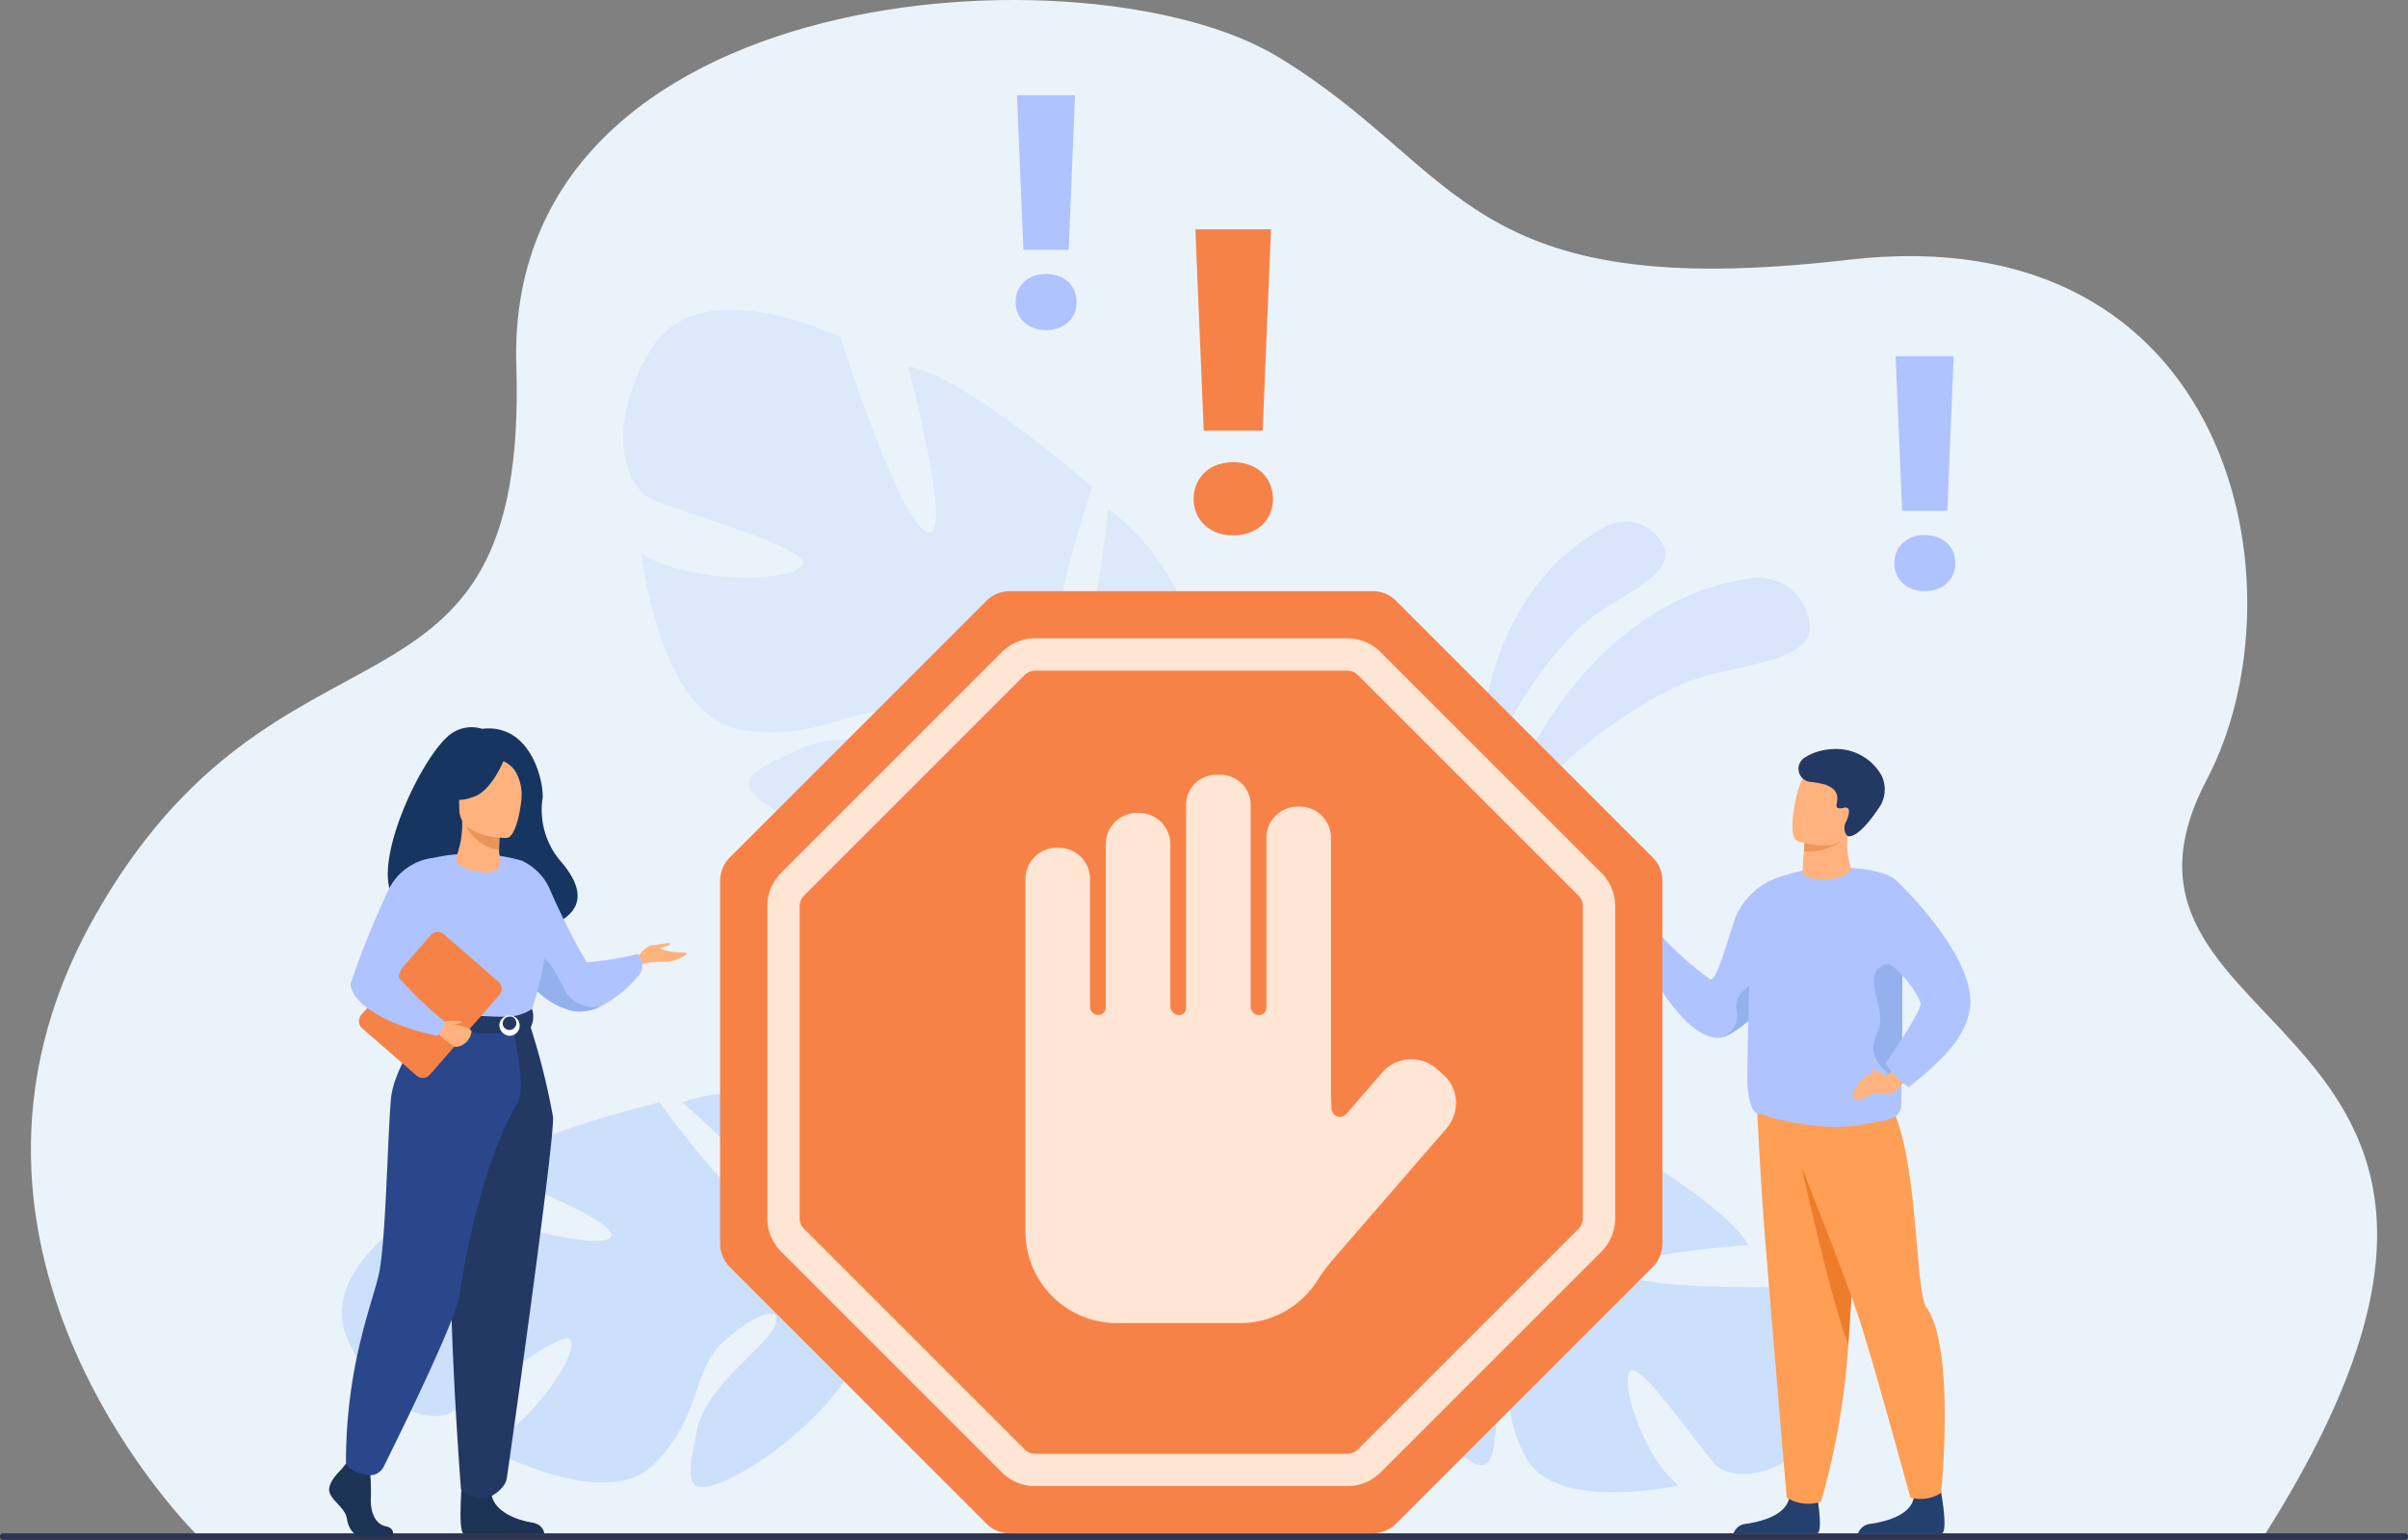 <svg id="Grupo_879791" data-name="Grupo 879791" xmlns="http://www.w3.org/2000/svg" xmlns:xlink="http://www.w3.org/1999/xlink" width="148.538" height="95" viewBox="0 0 148.538 95">
  <rect x="0" y="0" width="148.538" height="95" fill="#808080" stroke="none"/>
  <defs>
    <clipPath id="clip-path">
      <rect id="Rectángulo_297646" data-name="Rectángulo 297646" width="148.538" height="95" fill="none"/>
    </clipPath>
    <clipPath id="clip-path-3">
      <rect id="Rectángulo_297642" data-name="Rectángulo 297642" width="20.197" height="18.03" fill="none"/>
    </clipPath>
    <clipPath id="clip-path-4">
      <rect id="Rectángulo_297643" data-name="Rectángulo 297643" width="11.658" height="18.433" fill="none"/>
    </clipPath>
    <clipPath id="clip-path-5">
      <rect id="Rectángulo_297644" data-name="Rectángulo 297644" width="35.396" height="40.53" fill="none"/>
    </clipPath>
  </defs>
  <g id="Grupo_879790" data-name="Grupo 879790" clip-path="url(#clip-path)">
    <g id="Grupo_879789" data-name="Grupo 879789" transform="translate(0 0)">
      <g id="Grupo_879788" data-name="Grupo 879788" clip-path="url(#clip-path)">
        <path id="Trazado_264999" data-name="Trazado 264999" d="M43.621,94.833s-18.027-17.5-6.558-38.083S63.934,46.516,63.189,22.556,98.614-3.463,110.127,3.485,121.571,18.8,145.339,16.031s28.308,20.31,22.125,32.072c-8.773,16.688,24.35,13.936,3.479,46.73Z" transform="translate(-31.339 -0.003)" fill="#ebf3fa"/>
        <g id="Grupo_879781" data-name="Grupo 879781" transform="translate(91.447 35.627)" opacity="0.3">
          <g id="Grupo_879780" data-name="Grupo 879780">
            <g id="Grupo_879779" data-name="Grupo 879779" clip-path="url(#clip-path-3)">
              <path id="Trazado_265000" data-name="Trazado 265000" d="M1595.006,639.432s3.83-16.235,16.752-18.02a3.186,3.186,0,0,1,3.351,2.46c.837,2.768-4.162,2.788-7.252,3.9s-10.293,5.834-12.852,11.658" transform="translate(-1595.006 -621.402)" fill="#aec3ff"/>
            </g>
          </g>
        </g>
        <g id="Grupo_879784" data-name="Grupo 879784" transform="translate(91.087 32.185)" opacity="0.3">
          <g id="Grupo_879783" data-name="Grupo 879783">
            <g id="Grupo_879782" data-name="Grupo 879782" clip-path="url(#clip-path-4)">
              <path id="Trazado_265001" data-name="Trazado 265001" d="M1588.8,579.816s-1.344-13.448,8.086-18.221a2.581,2.581,0,0,1,3.216,1c1.371,1.9-2.454,3.233-4.528,4.9s-6.349,7.182-6.775,12.319" transform="translate(-1588.734 -561.383)" fill="#aec3ff"/>
            </g>
          </g>
        </g>
        <path id="Trazado_265002" data-name="Trazado 265002" d="M148.367,1650.283H.171a.172.172,0,0,1-.171-.171v-.065a.172.172,0,0,1,.171-.171h148.2a.172.172,0,0,1,.171.171v.065a.172.172,0,0,1-.171.171" transform="translate(0 -1555.283)" fill="#2e3552"/>
        <path id="Trazado_265003" data-name="Trazado 265003" d="M368.112,1191.4c-2-4.546,5.241-8.452,5.241-8.452s9.536,3.086,10.9,2.24-7.638-4.231-7.638-4.231c2.222-2.174,10.743-4.167,10.743-4.167s5.748,7.932,6.866,6.775-5.448-6.764-5.448-6.764c2.9-1.179,7.264-.211,7.264-.211,6.29,2.24,3.089,10.2,3.089,10.2a15.926,15.926,0,0,0,6.126,4.423h0a11.551,11.551,0,0,1,1.96.913l-.636.512q-.284-.193-.57-.354l0,0-.008,0c-.123-.063-.3-.153-.513-.26h0c-.5-.224-.858-.4-1.1-.535h0c-1.544-.725-3.635-1.6-4.457-1.481a1.579,1.579,0,0,0-.1-.4l.1.4c.79,3.209-4.339,7.981-7.872,9.8s-2.9-.1-2.385-2.8,4.23-5.092,4.8-6.451-1.343-.713-3.239,1.071-1.279,4.619-4.293,7.56-10.449-1.2-10.449-1.2c2.818-1.116,5.859-5.616,5.388-6.519s-6.394,4-7.515,4.515-4.256-.033-6.251-4.578" transform="translate(-346.679 -1108.78)" fill="#cde0fb"/>
        <path id="Trazado_265004" data-name="Trazado 265004" d="M1401.013,1205.871c2.91-3.434-2.367-8.7-2.367-8.7s-9.086.214-10.056-.876,7.732-1.7,7.732-1.7c-1.368-2.465-8.258-6.4-8.258-6.4s-7.048,5.405-7.721,4.11,6.485-4.468,6.485-4.468c-2.211-1.774-6.258-2.064-6.258-2.064-6.046.318-5.325,8.066-5.325,8.066a14.442,14.442,0,0,1-6.469,2.258h0a10.47,10.47,0,0,0-1.94.286l.42.61q.3-.094.587-.161h0l.008,0c.123-.023.3-.055.513-.093h0c.493-.065.849-.125,1.1-.179h0c1.529-.23,3.574-.454,4.256-.133a1.436,1.436,0,0,1,.19-.323l-.19.323c-1.517,2.584,1.7,8.059,4.3,10.555s2.546.664,2.8-1.818-2.358-5.52-2.5-6.849,1.352-.271,2.538,1.769-.084,4.345,1.774,7.681,9.391,1.665,9.391,1.665c-2.16-1.7-3.638-6.4-2.995-7.06s4.522,5.128,5.362,5.869,3.707,1.073,6.618-2.361" transform="translate(-1288.471 -1117.786)" fill="#cde0fb"/>
        <g id="Grupo_879787" data-name="Grupo 879787" transform="translate(38.434 19.113)" opacity="0.5">
          <g id="Grupo_879786" data-name="Grupo 879786">
            <g id="Grupo_879785" data-name="Grupo 879785" clip-path="url(#clip-path-5)">
              <path id="Trazado_265005" data-name="Trazado 265005" d="M672.069,335.826c3-5.034,11.714-.759,11.714-.759s3.573,11.278,5.324,12.013-1.172-10.239-1.172-10.239c3.613.644,11.37,7.465,11.37,7.465s-3.68,10.961-1.8,11.242,2.763-9.872,2.763-9.872c3.118,1.974,5.183,6.835,5.183,6.835,2.161,7.579-7.683,9.963-7.683,9.963a18.8,18.8,0,0,0-.049,8.918h0a13.639,13.639,0,0,1,.467,2.509l-.928-.26c-.006-.27-.022-.534-.05-.791a.006.006,0,0,0,0,0v-.011c-.023-.161-.058-.391-.1-.671h0s0,0,0,0c-.128-.634-.2-1.1-.243-1.428a.01.01,0,0,1,0,0c-.362-1.98-.95-4.593-1.633-5.3a1.866,1.866,0,0,0,.318-.37l-.318.37c-2.542,2.959-10.643,1.3-14.814-.843s-1.893-2.855,1.057-4.213,7.793.573,9.49.191-.236-1.779-3.25-2.378-5.315,1.938-10.207,1.058-6.014-10.86-6.014-10.86c3,1.942,9.413,1.779,9.958.707s-8.224-3.4-9.49-4.125-2.887-4.112.113-9.145" transform="translate(-670.366 -333.373)" fill="#cde0fb"/>
            </g>
          </g>
        </g>
        <path id="Trazado_265006" data-name="Trazado 265006" d="M1284.268,263.421a2.3,2.3,0,0,1,.174-.9,2.109,2.109,0,0,1,.492-.717,2.26,2.26,0,0,1,.765-.473,2.817,2.817,0,0,1,1.007-.17,2.881,2.881,0,0,1,1.015.17,2.25,2.25,0,0,1,.773.473,2.112,2.112,0,0,1,.492.717,2.305,2.305,0,0,1,.174.9,2.25,2.25,0,0,1-.174.894,2.125,2.125,0,0,1-.492.71,2.242,2.242,0,0,1-.773.473,2.884,2.884,0,0,1-1.015.17,2.82,2.82,0,0,1-1.007-.17,2.252,2.252,0,0,1-.765-.473,2.121,2.121,0,0,1-.492-.71,2.246,2.246,0,0,1-.174-.894m4.256-4.207h-3.635l-.515-12.422h4.665Z" transform="translate(-1210.637 -232.643)" fill="#f78248"/>
        <path id="Trazado_265007" data-name="Trazado 265007" d="M1092.813,115.2a1.763,1.763,0,0,1,.134-.692,1.616,1.616,0,0,1,.378-.55,1.736,1.736,0,0,1,.587-.363,2.163,2.163,0,0,1,.773-.131,2.212,2.212,0,0,1,.779.131,1.725,1.725,0,0,1,.593.363,1.621,1.621,0,0,1,.378.55,1.769,1.769,0,0,1,.134.692,1.727,1.727,0,0,1-.134.687,1.632,1.632,0,0,1-.378.545,1.72,1.72,0,0,1-.593.363,2.213,2.213,0,0,1-.779.13,2.163,2.163,0,0,1-.773-.13,1.73,1.73,0,0,1-.587-.363,1.626,1.626,0,0,1-.378-.545,1.721,1.721,0,0,1-.134-.687m3.267-3.229h-2.79l-.4-9.533h3.581Z" transform="translate(-1030.159 -96.562)" fill="#aec3ff"/>
        <path id="Trazado_265008" data-name="Trazado 265008" d="M2038.188,396.155a1.765,1.765,0,0,1,.134-.692,1.616,1.616,0,0,1,.378-.55,1.733,1.733,0,0,1,.587-.363,2.162,2.162,0,0,1,.773-.131,2.212,2.212,0,0,1,.779.131,1.724,1.724,0,0,1,.593.363,1.621,1.621,0,0,1,.378.55,1.772,1.772,0,0,1,.134.692,1.73,1.73,0,0,1-.134.687,1.631,1.631,0,0,1-.378.545,1.719,1.719,0,0,1-.593.363,2.212,2.212,0,0,1-.779.13,2.162,2.162,0,0,1-.773-.13,1.728,1.728,0,0,1-.587-.363,1.626,1.626,0,0,1-.378-.545,1.723,1.723,0,0,1-.134-.687m3.267-3.229h-2.79l-.4-9.533h3.581Z" transform="translate(-1921.333 -361.412)" fill="#aec3ff"/>
        <path id="Trazado_265009" data-name="Trazado 265009" d="M1777.36,946.907a18.8,18.8,0,0,1-2.054,3.063h0a6.167,6.167,0,0,1-2.252,1.878l-.005,0c-.035.012-.07.024-.1.033h-.006a1.226,1.226,0,0,1-.391.05c-2.211-.1-4.541-4.841-4.541-4.841a1.686,1.686,0,0,1,.49-.959,1.987,1.987,0,0,1,.664-.437,20.385,20.385,0,0,0,2.963,2.621c.366.11.847-1.6,1.536-3.741a4.457,4.457,0,0,1,3.111-2.673s2.451,1.551.589,5" transform="translate(-1666.642 -887.903)" fill="#aec3ff"/>
        <path id="Trazado_265010" data-name="Trazado 265010" d="M1856.4,1055.088h0a6.167,6.167,0,0,1-2.252,1.878l-.005,0-.1.033-.006,0h0a1.712,1.712,0,0,0,.858-1.084c.116-.709-.635-1.289,1.251-2.386,1.1-.639.258,1.555.258,1.555" transform="translate(-1747.733 -993.02)" fill="#94b0ed"/>
        <path id="Trazado_265011" data-name="Trazado 265011" d="M1865.211,1603.1h5.181c.371-.252-.1-2.713-.1-2.713s-1.414-.536-1.658.555-1.8,1.437-2.625,1.57a.887.887,0,0,0-.8.588" transform="translate(-1758.273 -1508.507)" fill="#24406d"/>
        <path id="Trazado_265012" data-name="Trazado 265012" d="M1896.033,1175.687s-.163,3.023-.368,6.525c-.147,2.511-.315,5.27-.458,7.335-.019.274-.038.536-.056.784-.005.077-.011.153-.017.229a46.053,46.053,0,0,1-1.611,8.69,2.526,2.526,0,0,1-2.115-.254s-1-11.763-1.375-16.508c-.274-3.493-.507-8.577-.507-8.577Z" transform="translate(-1781.194 -1106.606)" fill="#ff9e55"/>
        <path id="Trazado_265013" data-name="Trazado 265013" d="M1941.426,1258.415c-.147,2.511-.314,5.27-.458,7.335-.952-2.246-2.9-11-2.9-11Z" transform="translate(-1826.955 -1182.81)" fill="#ed7d2b"/>
        <path id="Trazado_265014" data-name="Trazado 265014" d="M1999.241,1603.1h5.181c.371-.252-.1-2.713-.1-2.713s-1.414-.536-1.658.555-1.8,1.437-2.625,1.57a.886.886,0,0,0-.8.588" transform="translate(-1884.618 -1508.507)" fill="#24406d"/>
        <path id="Trazado_265015" data-name="Trazado 265015" d="M1914.075,1165.15s3.7,9.21,4.883,12.7c.843,2.487,3.219,11.211,3.219,11.211a2.387,2.387,0,0,0,1.9-.293s.884-8.913-.9-11.426c-.947-1.333-.235-13.86-4.077-13.968s-5.025,1.775-5.025,1.775" transform="translate(-1804.335 -1096.671)" fill="#ff9e55"/>
        <path id="Trazado_265016" data-name="Trazado 265016" d="M1889.486,945.424c-.016,1.31-.03,2.271-.027,2.514.01.792-.5.971-1.019,1.092,0,0-.483.1-1.091.207a12.011,12.011,0,0,1-1.823.195,16.444,16.444,0,0,1-4.772-.785c-.489,0-.712-.756-.792-1.812-.054-.715.166-7.84.194-9.62a4.641,4.641,0,0,1,.915-2.628c1.814-1.6,7.167-1.4,8.131-.3.238.274.308,2.912.316,5.8.005,1.86-.014,3.825-.032,5.33" transform="translate(-1772.17 -879.908)" fill="#aec3ff"/>
        <path id="Trazado_265017" data-name="Trazado 265017" d="M1942.274,896.948c-.683.74-2.979.631-2.911-.016.009-.08.024-.553.032-.626s.011-.117.016-.171q.023-.239.039-.422c.031-.354.04-.547.04-.547h0c.066-.019,1.542-.437,2.276-.611a1.182,1.182,0,0,1,.407-.068c-.225,1.649.323,2.217.1,2.46" transform="translate(-1828.172 -843.198)" fill="#ffb27d"/>
        <path id="Trazado_265018" data-name="Trazado 265018" d="M1943.294,896.265a3.589,3.589,0,0,1-2.4.671c.031-.354.04-.547.04-.547h0c.066-.018,1.542-.437,2.276-.611.129.053-.042.4.078.487" transform="translate(-1829.62 -844.421)" fill="#ed975d"/>
        <path id="Trazado_265019" data-name="Trazado 265019" d="M1928.739,830.919a5.576,5.576,0,0,0,1.025.239c.84.113,1.945.047,2.292-.97.585-1.711,1.331-2.737-.389-3.436a2.733,2.733,0,0,0-1.91-.251,1.383,1.383,0,0,0-.708.613c-.334.524-1.006,3.506-.31,3.805" transform="translate(-1817.872 -779.038)" fill="#ffb27d"/>
        <path id="Trazado_265020" data-name="Trazado 265020" d="M1935.4,806.661a.812.812,0,0,0,.31,1.477,5.961,5.961,0,0,1,1.009.185c.428.19.8.392.694,1.055-.034.226-.144.5.437.364a.282.282,0,0,1,.211.013c.241.143-.067.836-.16.986,0,0-.134.5.163.738.036.029.619.284,2.023-1.866a2,2,0,0,0,.091-1.829,3.211,3.211,0,0,0-3.08-1.657,3.411,3.411,0,0,0-1.7.534" transform="translate(-1824.096 -759.91)" fill="#233862"/>
        <path id="Trazado_265021" data-name="Trazado 265021" d="M2017.507,1042.923c-.261,1.215-.195,1.228-.6.909-1.634-1.3-1.156-1.979-.793-3.1s-.911-2.886,0-3.636c.891-.734,1.4.449,1.421.5.005,1.86-.014,3.825-.032,5.33" transform="translate(-1900.191 -977.406)" fill="#94b0ed"/>
        <path id="Trazado_265022" data-name="Trazado 265022" d="M1996.405,1140.017s-.616,1.007-1.02.972-.949-.186-1.263.114-.822,1.075-.68,1.281.711.023,1.121-.2,1.054.111,1.4-.145a12,12,0,0,0,1.166-1.275Z" transform="translate(-1879.129 -1074.657)" fill="#ffb27d"/>
        <path id="Trazado_265023" data-name="Trazado 265023" d="M2023.1,948.58s5.111,4.81,4.448,8.009c-.3,1.458-1.241,2.688-3.742,4.679a4.912,4.912,0,0,1-1.443-1.481s2.27-3.2,2.182-3.742a6.526,6.526,0,0,0-2.213-2.6c-.556-.26-.5-4.309.768-4.867" transform="translate(-1906.064 -894.195)" fill="#aec3ff"/>
        <path id="Trazado_265024" data-name="Trazado 265024" d="M2013.953,1150.9s-.539-.236-.712-.337-.135.063-.082.144a.6.6,0,0,0,.409.284.675.675,0,0,0,.385-.091" transform="translate(-1897.697 -1084.571)" fill="#ffb27d"/>
        <path id="Trazado_265025" data-name="Trazado 265025" d="M419.675,793.606c-.185-.356,4.032-1.64,4.1,1.878,0,0,7.9-.194,4.127-4.6a4.874,4.874,0,0,1-1.132-3.957c.04-1.173-.813-4.583-3.737-4.239a2.177,2.177,0,0,0-1.721.184c-2.173,1.127-7.041,12.029-1.635,10.732" transform="translate(-393.294 -737.726)" fill="#163560"/>
        <path id="Trazado_265026" data-name="Trazado 265026" d="M685.371,1015.7s.514-.783.928-.8,1.182-.23,1.12-.077-.537.169-.583.261.706.23.921.246.721,0,.706.107a2.438,2.438,0,0,1-1.546.491,4.294,4.294,0,0,0-1.416.184Z" transform="translate(-646.077 -956.587)" fill="#ffb27d"/>
        <path id="Trazado_265027" data-name="Trazado 265027" d="M555.68,932.638a7.71,7.71,0,0,0,.786,1.189,4.6,4.6,0,0,0,2.736,1.824,2.936,2.936,0,0,0,1.625-.264h0a7.411,7.411,0,0,0,2.517-2.1,1.181,1.181,0,0,0-.161-1.159,19.1,19.1,0,0,1-3.177.514,44.209,44.209,0,0,1-2.281-4.534,3.44,3.44,0,0,0-1.682-1.717Z" transform="translate(-523.821 -873.276)" fill="#aec3ff"/>
        <path id="Trazado_265028" data-name="Trazado 265028" d="M567.895,1030.869a4.6,4.6,0,0,0,2.736,1.824,2.936,2.936,0,0,0,1.625-.264,2.156,2.156,0,0,1-2.063-.839c-.583-1.044-1.214-2.7-2.081-2.149-.374.239-.357.831-.218,1.427" transform="translate(-535.249 -970.317)" fill="#94b0ed"/>
        <path id="Trazado_265029" data-name="Trazado 265029" d="M354.852,1575.218s-.885.808-.712,1.382.971.957,1.079,1.658.54,1.084.928,1.084H358s.286-.494-.4-.642-.951-.973-.908-1.738a13.493,13.493,0,0,0-.065-1.785l-1.468-.34Z" transform="translate(-333.815 -1484.545)" fill="#1d3356"/>
        <path id="Trazado_265030" data-name="Trazado 265030" d="M495.574,1587.489s-.318,3.422.07,3.613l4.973-.01s0-.574-.8-.7-2.2-.6-2.439-1.637-1.8-1.265-1.8-1.265" transform="translate(-467.045 -1496.474)" fill="#1d3356"/>
        <path id="Trazado_265031" data-name="Trazado 265031" d="M430.33,923.578a19.808,19.808,0,0,0,0,2.3,6.658,6.658,0,0,0,1.009,2.219c.3.691.637.8.637.8l2.611.64.918.225,2.9-.865s1.319-3.681.789-5.752a15.923,15.923,0,0,0-1.338-3.511,11.066,11.066,0,0,0-5.438-.2Z" transform="translate(-405.627 -866.524)" fill="#aec3ff"/>
        <path id="Trazado_265032" data-name="Trazado 265032" d="M444.2,1027.328a8.129,8.129,0,0,0,.245,1.88c.3.691.637.8.637.8l2.611.64,1.134-.333s-3.785-.574-3.366-3.831Z" transform="translate(-418.735 -967.636)" fill="#f2ccaa"/>
        <path id="Trazado_265033" data-name="Trazado 265033" d="M489.438,1097.695a42.976,42.976,0,0,1,1.526,5.982c.092,1.519-2.741,21.584-2.855,22.284-.107.66-.927,1.081-.927,1.081a1.24,1.24,0,0,1-.915.071,2.265,2.265,0,0,1-.982-.463s-1.116-14.31-.425-19.421a80.963,80.963,0,0,0,.7-9.532Z" transform="translate(-456.849 -1034.761)" fill="#233862"/>
        <path id="Trazado_265034" data-name="Trazado 265034" d="M377.378,1095.375s-2.187,2.934-2.391,4.918-.32,8.951-.754,10.885-2.03,5.655-2.03,11.686a1.2,1.2,0,0,0,.678.53,5.589,5.589,0,0,0,.6.165.937.937,0,0,0,1.049-.5c1.079-2.172,4.516-9.178,4.692-10.633.125-1.029,1.21-7.841,3.577-11.838.568-.96-.349-4.776-.349-4.776Z" transform="translate(-350.863 -1032.574)" fill="#2b478b"/>
        <path id="Trazado_265035" data-name="Trazado 265035" d="M463.677,1085.68a3,3,0,0,1-1.719.478c-1.366.027-4.75-.348-4.75-.348a2.8,2.8,0,0,0-.144.864s4.133,1.042,6.528.152a1.514,1.514,0,0,0,.085-1.146" transform="translate(-430.859 -1023.435)" fill="#233862"/>
        <path id="Trazado_265036" data-name="Trazado 265036" d="M537.275,1090.651a.628.628,0,1,1,.623.705.669.669,0,0,1-.623-.705m.207,0a.423.423,0,1,0,.417-.5.464.464,0,0,0-.417.5" transform="translate(-506.471 -1027.456)" fill="#fff"/>
        <path id="Trazado_265037" data-name="Trazado 265037" d="M386.348,1008.772l3.356,2.922a.582.582,0,0,0,.821-.057l4.283-4.918a.582.582,0,0,0-.057-.821l-3.356-2.923a.582.582,0,0,0-.821.057l-4.283,4.918a.582.582,0,0,0,.057.821" transform="translate(-364.009 -945.337)" fill="#f78248"/>
        <path id="Trazado_265038" data-name="Trazado 265038" d="M471.4,1100c.048.013,1.783.216,1.783.575a1.079,1.079,0,0,1-.988.944,5.7,5.7,0,0,1-1.089-.834Z" transform="translate(-444.099 -1036.93)" fill="#ffb27d"/>
        <path id="Trazado_265039" data-name="Trazado 265039" d="M490.93,884.954a5.777,5.777,0,0,0,.309-2.111l.131.026,2.2.436s-.05.694-.052,1.347c0,.005,0,.011,0,.016,0,.568.383,1.137-.527,1.362-.281.07-2.48-.072-2.066-1.077" transform="translate(-462.734 -832.227)" fill="#ffb27d"/>
        <path id="Trazado_265040" data-name="Trazado 265040" d="M501.669,883.73s-.05.694-.052,1.347a2.615,2.615,0,0,1-2.152-1.784Z" transform="translate(-470.829 -832.652)" fill="#e8945b"/>
        <path id="Trazado_265041" data-name="Trazado 265041" d="M496.54,820.738s-2.918.048-2.92-1.77-.38-3.036,1.483-3.143,2.226.586,2.374,1.192-.178,3.661-.937,3.721" transform="translate(-465.288 -769.041)" fill="#ffb27d"/>
        <path id="Trazado_265042" data-name="Trazado 265042" d="M481.005,809.157s-.8,2.133-2.025,2.448a2.414,2.414,0,0,1-1.758-.013,3.473,3.473,0,0,0,1.136-2.051s2.045-1.4,2.648-.383" transform="translate(-449.861 -762.417)" fill="#163560"/>
        <path id="Trazado_265043" data-name="Trazado 265043" d="M539.754,812.533a1.811,1.811,0,0,1,.836.654,2.939,2.939,0,0,1,.394,1.669s.6-1.449-.075-2.269c-.717-.869-1.156-.053-1.156-.053" transform="translate(-508.808 -765.621)" fill="#163560"/>
        <path id="Trazado_265044" data-name="Trazado 265044" d="M476.241,1098.323a1.984,1.984,0,0,1,.694-.095c.278.039.484-.005.484.072s-.359.114-.435.151a3.776,3.776,0,0,1-.742-.129" transform="translate(-448.937 -1035.257)" fill="#ffb27d"/>
        <path id="Trazado_265045" data-name="Trazado 265045" d="M382.253,922.968a3.533,3.533,0,0,0-2.866,2.075,55.568,55.568,0,0,0-2.3,5.716c0,.545.842,2.226,5.361,3.192,0,0,.467-.492.439-.881a24.274,24.274,0,0,1-2.814-2.706c.014-.536.462-1.243,2.939-3.721.673-.674-.76-3.676-.76-3.676" transform="translate(-355.467 -870.052)" fill="#aec3ff"/>
        <path id="Trazado_265046" data-name="Trazado 265046" d="M815.043,636.079H792.659a2.041,2.041,0,0,0-1.443.6l-15.828,15.828a2.041,2.041,0,0,0-.6,1.443v22.385a2.041,2.041,0,0,0,.6,1.443l15.828,15.828a2.041,2.041,0,0,0,1.443.6h22.385a2.041,2.041,0,0,0,1.443-.6l15.828-15.828a2.041,2.041,0,0,0,.6-1.443V653.949a2.041,2.041,0,0,0-.6-1.443l-15.828-15.828a2.041,2.041,0,0,0-1.443-.6" transform="translate(-730.368 -599.611)" fill="#f78248"/>
        <path id="Trazado_265047" data-name="Trazado 265047" d="M861.309,739.134H842.074a2.915,2.915,0,0,1-2.074-.859l-13.6-13.6a2.913,2.913,0,0,1-.859-2.074V703.364a2.914,2.914,0,0,1,.859-2.074l13.6-13.6a2.914,2.914,0,0,1,2.074-.859h19.235a2.914,2.914,0,0,1,2.074.859l13.6,13.6a2.914,2.914,0,0,1,.859,2.074V722.6a2.914,2.914,0,0,1-.859,2.074l-13.6,13.6a2.914,2.914,0,0,1-2.074.859m-19.235-50.31a.933.933,0,0,0-.664.275l-13.6,13.6a.932.932,0,0,0-.275.664V722.6a.932.932,0,0,0,.275.664l13.6,13.6a.933.933,0,0,0,.664.275h19.235a.933.933,0,0,0,.664-.275l13.6-13.6a.933.933,0,0,0,.275-.664V703.364a.933.933,0,0,0-.275-.664l-13.6-13.6a.933.933,0,0,0-.664-.275Z" transform="translate(-778.208 -647.451)" fill="#ffe5d4"/>
        <path id="Trazado_265048" data-name="Trazado 265048" d="M1129.057,852.143l-.392-.339a2.375,2.375,0,0,0-3.34.24l-2.213,2.556a.522.522,0,0,1-.916-.342,5.666,5.666,0,0,0-.032-.6V837.565a1.927,1.927,0,0,0-1.922-1.922h-.142a1.927,1.927,0,0,0-1.922,1.922v10.474a.46.46,0,0,1-.46.46.508.508,0,0,1-.508-.508V835.535a1.863,1.863,0,0,0-1.857-1.857h-.271a1.863,1.863,0,0,0-1.858,1.857v12.538a.426.426,0,0,1-.426.426.542.542,0,0,1-.542-.542v-10a1.927,1.927,0,0,0-1.922-1.922h-.142a1.927,1.927,0,0,0-1.922,1.922v10.076a.461.461,0,0,1-.461.461.507.507,0,0,1-.507-.507v-7.883a1.927,1.927,0,0,0-1.922-1.922h-.142a1.927,1.927,0,0,0-1.922,1.922V853.95c0,.038,0,.077,0,.114,0,.064,0,.129,0,.194v7.619a5.647,5.647,0,0,0,5.63,5.63h7.619a5.638,5.638,0,0,0,4.735-2.594,11.915,11.915,0,0,1,1-1.347l7-8.084a2.375,2.375,0,0,0-.24-3.34" transform="translate(-1040.061 -785.881)" fill="#ffe5d4"/>
      </g>
    </g>
  </g>
</svg>
